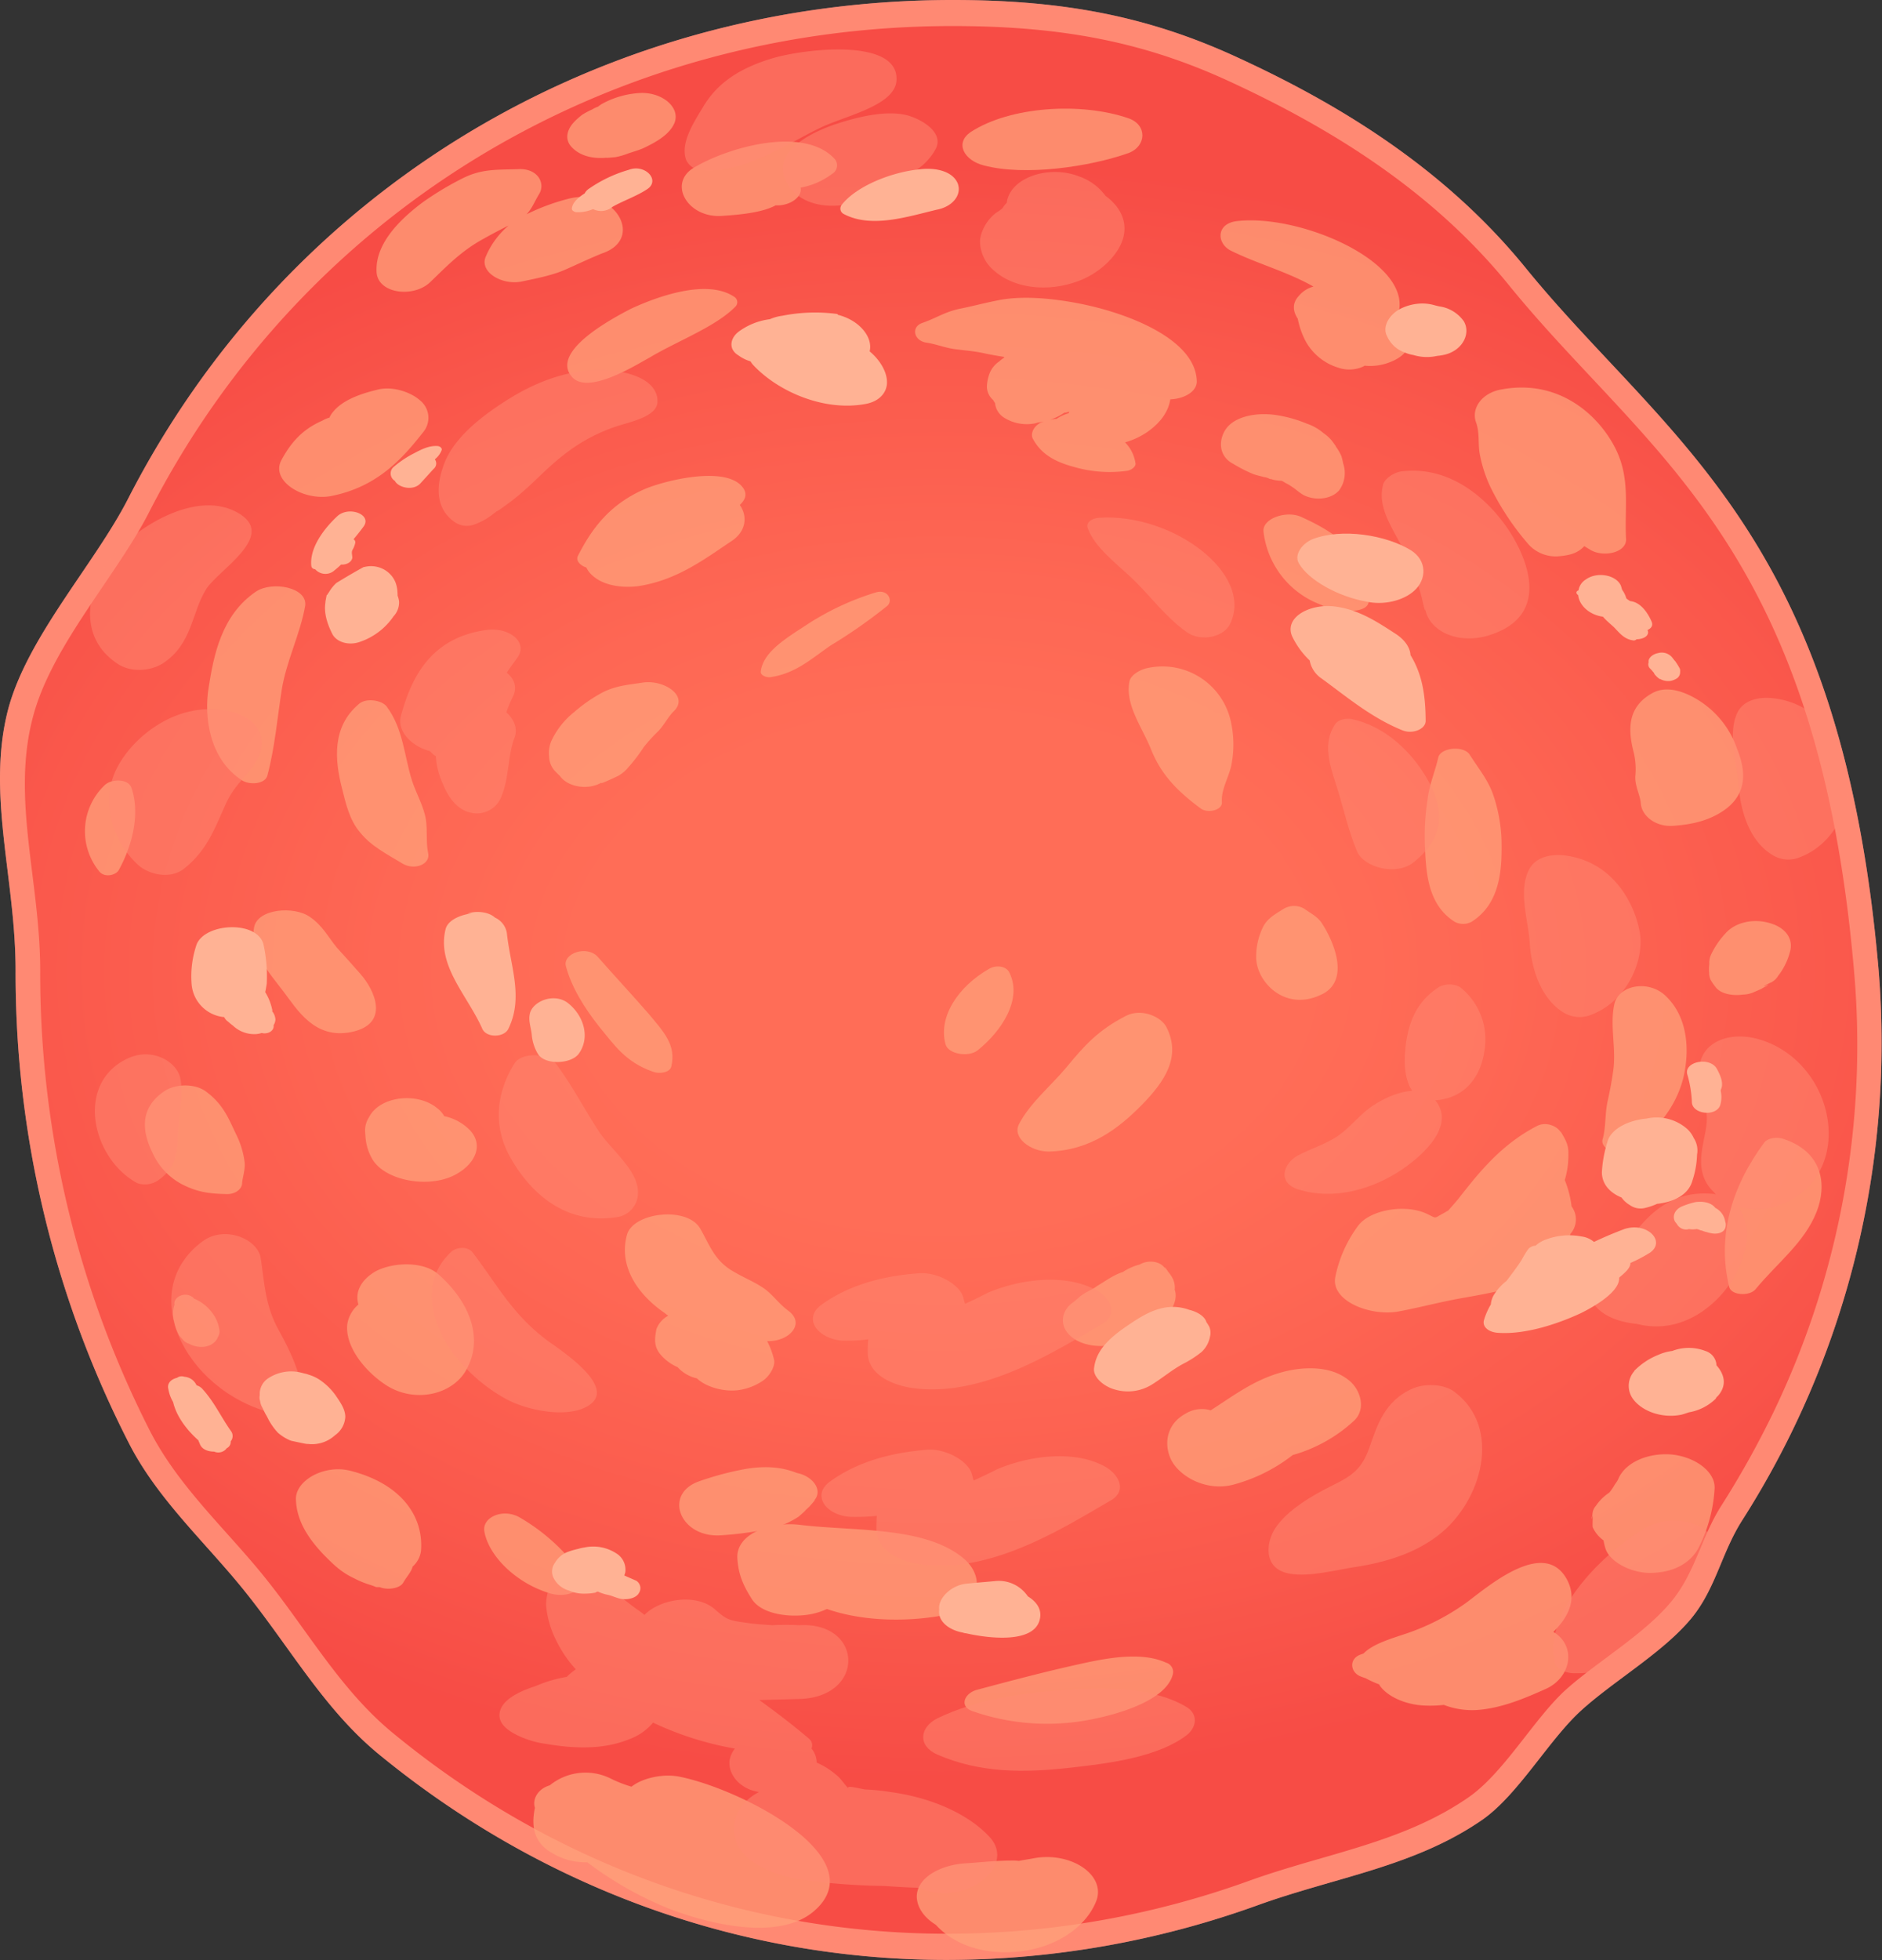 <svg xmlns="http://www.w3.org/2000/svg" xmlns:xlink="http://www.w3.org/1999/xlink" viewBox="0 0 479.26 499"><rect x="0" y="0" width="479.26" height="499" fill="#333333" stroke="none"/><defs><style>.cls-1{isolation:isolate;}.cls-2{fill:#ff95a4;}.cls-3{fill:url(#Áåçûìÿííûé_ãðàäèåíò_622);}.cls-4{opacity:0.74;}.cls-5{fill:#ffc3b3;}.cls-6,.cls-8{opacity:0.5;}.cls-7{fill:#ffe7e7;}.cls-8{fill:#ff7e43;mix-blend-mode:screen;}</style><radialGradient id="Áåçûìÿííûé_ãðàäèåíò_622" cx="698.99" cy="775.86" r="294.79" gradientTransform="translate(0 -152.89) scale(1 0.7)" gradientUnits="userSpaceOnUse"><stop offset="0.32" stop-color="#ff5c6c"/><stop offset="0.49" stop-color="#fc5066"/><stop offset="0.8" stop-color="#f43255"/><stop offset="1" stop-color="#ee1a49"/></radialGradient></defs><title>sausage-3</title><g class="cls-1"><g id="Layer_1" data-name="Layer 1"><path class="cls-2" d="M937.77,390A225.9,225.9,0,0,1,903,530.11c-5.3,8.34-6.7,17.4-13,25-7.17,8.62-19.44,15.66-27.84,23.24S846,600,836.7,606.41c-17.23,11.84-37,14.45-56.86,21.58a234,234,0,0,1-79.27,14c-54.47,0-104.63-19.49-144.65-52.3-13.57-11.13-22.14-26.27-33.2-40.28-10-12.79-23-24.19-30.53-39A262.4,262.4,0,0,1,463.34,390c0-23.23-7.44-44.81-1.95-66.21,4.83-18.54,22.14-37.25,30.62-53.86C532.21,191.46,611.86,143,702,143c28.19,0,50,4.17,72.86,14.79C802.28,170.41,828,186.85,847.71,211,883.52,255.07,928.19,278.38,937.77,390Z" transform="translate(-459.37 -143)"/><path class="cls-3" d="M931.5,390.11A215.32,215.32,0,0,1,911,502.52a235,235,0,0,1-13.4,24c-5.09,8.09-6.53,16.88-12.66,24.27-7,8.44-19,15.32-27.06,22.62-8.09,7.49-15.67,21.15-24.76,27.33-16.75,11.48-36.11,14.1-55.38,21a226.19,226.19,0,0,1-77.14,13.58c-53.08,0-101.93-18.89-140.82-50.81-13.31-10.79-21.58-25.59-32.37-39.16-9.87-12.45-22.36-23.49-29.8-37.94a256.58,256.58,0,0,1-28-117.28c0-22.72-7.36-43.68-1.88-64.48,4.7-18.18,21.54-36.28,29.72-52.47,39.19-76.39,116.81-123.55,204.47-123.55,27.45,0,48.64,3.91,70.91,14.27,26.71,12.35,51.9,28.36,70.92,51.86C878.69,258.72,922.1,281.34,931.5,390.11Z" transform="translate(-459.37 -143)"/><g class="cls-4"><path class="cls-5" d="M524.56,293.61c-8.84,6-10.79,16.36-12.06,24.45-1.22,7.48.18,18.19,8.44,23.58,2,1.31,6,1,6.53-1.22,1.87-7,2.52-14.53,3.61-21.58,1.13-7.39,4.74-14.35,6-21.58C537.78,292.57,528.77,290.83,524.56,293.61Z" transform="translate(-459.37 -143)"/><path class="cls-5" d="M551.09,390.89c-2-2.26-4-4.53-6-6.7-2.13-2.61-3.61-5.57-6.79-7.74-4.09-2.87-13.31-2.09-14.22,2.61-1.13,6,3.52,11.22,7.52,16.44,3.44,4.52,7.83,12.1,17.14,10.27C558.83,403.76,554.83,395.07,551.09,390.89Z" transform="translate(-459.37 -143)"/><path class="cls-5" d="M568.4,360.18c-.56-2.61-.17-5.66-.56-8.45-.53-3.39-2.4-6.52-3.53-9.92-2-6.26-2.22-13.22-6.43-18.88-1.22-1.73-5.48-2.35-7.23-.6-6.82,5.83-6,14.26-4.21,21.31.95,3.74,1.87,8.09,4.65,11.32,2.79,3.47,6.79,5.48,10.79,7.91C565,364.7,569.06,363,568.4,360.18Z" transform="translate(-459.37 -143)"/><path class="cls-5" d="M859.58,450.14a26.64,26.64,0,0,0-1.73-6.7,22,22,0,0,0,.91-6.78,6.93,6.93,0,0,0-.66-3.23c-.16-.42-1.87-3.47-1.22-2-.74-1.66-3.77-3-6.13-1.75-8.91,4.62-14.53,11.5-20,18.54-.83,1-1.74,2-2.61,3a9.39,9.39,0,0,0-.92.53c-3,1.56-1.69,1.56-4.74.17-5.48-2.44-14.35-.87-17.31,3.22a32.73,32.73,0,0,0-5.79,13.13c-1,6,9,9.93,16.15,8.62,5.08-.95,10-2.26,15.13-3.22,5.57-1,11.84-2,17-4,7-2.7,10.4-7.39,11.62-12.53A5.55,5.55,0,0,0,859.58,450.14Z" transform="translate(-459.37 -143)"/><path class="cls-5" d="M841.75,357.22a40.32,40.32,0,0,0-2-11.49c-1.3-4-3.74-6.87-6.13-10.62-1.53-2.34-7.44-1.82-8,.79-.79,3.48-2.27,6.88-2.7,10.53a61.29,61.29,0,0,0-.7,11.74c.3,6.35.47,15,7.57,19.5a4.57,4.57,0,0,0,4.35,0C841.66,372.88,841.84,363.83,841.75,357.22Z" transform="translate(-459.37 -143)"/><path class="cls-5" d="M648.8,267.51c-3.69-6.09-19.14-2.44-24.84-.17-9.31,3.91-13.88,10.26-17.4,17.14-.66,1.21.56,2.52,2.13,3a5.7,5.7,0,0,0,.74,1.21c2.61,3.14,7.49,4.09,12.23,3.57,9.87-1.39,17.09-6.88,24.1-11.57,3.53-2.35,4.09-6.18,2-9.13C649.11,270.29,649.63,269,648.8,267.51Z" transform="translate(-459.37 -143)"/><path class="cls-5" d="M660.08,476.68c-2.14-1.57-3.62-3.65-5.57-5.22-2.36-1.83-5.4-3-8-4.53-5.31-2.86-6.45-7.13-8.92-11.3-3.49-5.57-16.88-3.92-18.53,1.65-2.13,7.48,2,14.79,9.56,20a9.18,9.18,0,0,0,.92.69,6.46,6.46,0,0,0-3,3.4c-.48,2.52-.74,4.52,1.22,6.7a11.88,11.88,0,0,0,4.17,3,9.34,9.34,0,0,0,4.92,2.86c2.44,2.36,7.66,3.75,11.67,2.79a14.32,14.32,0,0,0,4.82-2c1.7-1,3.44-3.57,3.18-5.39a19.57,19.57,0,0,0-1.79-4.88C660.46,484.6,664.55,479.9,660.08,476.68Z" transform="translate(-459.37 -143)"/><path class="cls-5" d="M756.48,404.64c-1.31-2.79-6.4-5.05-10.4-3-7.27,3.74-10.7,7.74-15.18,13.14-4,4.79-9.22,9-12,14.35-1.87,3.4,2.79,7.05,7.53,7.05,10.7-.26,18-6.09,23.66-11.83C756.13,418.21,760.13,412,756.48,404.64Z" transform="translate(-459.37 -143)"/><path class="cls-5" d="M772.79,326.59A17.82,17.82,0,0,0,752,313c-2.17.34-4.69,1.82-5,3.47-1.21,5.92,3.27,11.75,5.49,17.32,2.52,6.27,6.43,10.45,12.66,15.05,1.78,1.31,5.48.44,5.39-1.57-.26-3.12,1.61-6.08,2.35-9.22A26.94,26.94,0,0,0,772.79,326.59Z" transform="translate(-459.37 -143)"/><path class="cls-5" d="M623.22,316.76c-4,.61-6.79.78-10.22,2.43a38.47,38.47,0,0,0-7.35,5.05,20.38,20.38,0,0,0-5.79,7.22,7.69,7.69,0,0,0-.66,4.09,5.68,5.68,0,0,0,1.4,3.65c.74.79,1.21,1.22,1.39,1.39,2,2.88,7.53,3.75,10.93,1.4-2.27,1.48,3.77-1.4,3.77-1.4a8.9,8.9,0,0,0,2.7-2.25,39.91,39.91,0,0,0,3.92-5.14,41.68,41.68,0,0,1,3.74-4.09c1.56-1.65,2.39-3.57,4-5.13C634.75,320.23,628.61,316.06,623.22,316.76Z" transform="translate(-459.37 -143)"/><path class="cls-5" d="M854.93,558.47c4-3.92,6.09-8.44,3.48-13.32-5.87-10.87-20.57,2.19-25.8,6a57.74,57.74,0,0,1-14.88,7.66c-3.52,1.21-8.66,2.61-11.09,5.13-.18.09-.43.17-.66.26-3.17,1-2.87,4.62,0,5.66,1.62.61,1.31.44.88.17v.09a27.29,27.29,0,0,0,3.78,1.74V572c2,3,6.79,5.06,11.62,5.23a30.78,30.78,0,0,0,4.79-.17,20.11,20.11,0,0,0,8.43,1.3c6.27-.44,12.23-3,17.4-5.31C859.58,570.13,860.89,562,854.93,558.47Z" transform="translate(-459.37 -143)"/><path class="cls-5" d="M913.66,433c-1.65-.62-4-.36-5,.86-8.43,11.4-12.09,24-8.91,36.9.65,2.08,5.17,2.26,6.65.51,5.57-6.78,12.45-11.83,15.58-19.74C924.63,444.75,923.66,436.39,913.66,433Z" transform="translate(-459.37 -143)"/><path class="cls-5" d="M871,257.68c-4.13-8.62-14.27-18.19-29-15.58-5.21.79-8,4.79-6.78,8.35,1,2.61.48,5.57,1,8.27a35,35,0,0,0,2.56,8,67.41,67.41,0,0,0,10,15.06,9.39,9.39,0,0,0,7.19,2.87c3.26-.26,5.13-.79,6.86-2.61.49.35,1,.61,1.4.87,3.26,2.09,9.31.87,9.23-2.61C873,272.47,874.6,265.33,871,257.68Z" transform="translate(-459.37 -143)"/><path class="cls-5" d="M672,183.55c-7.83-8.71-27.53-3-36.11,2.25-6.35,4-1.47,12.54,7,12.19,4-.27,10.27-.7,14-2.7h.49c3.26,0,6.35-2.17,5.87-4.52a18.9,18.9,0,0,0,8-3.49A2.51,2.51,0,0,0,672,183.55Z" transform="translate(-459.37 -143)"/><path class="cls-5" d="M566.27,244.88c-2.34-2.08-7.17-3.74-11-2.61-4.18,1-8.62,2.61-11,5.49a5.86,5.86,0,0,0-1,1.56,7.42,7.42,0,0,0-1.83.78c-5.43,2.36-8.22,6-10.44,10.1-2.78,5.31,5.79,10.53,12.92,9.05,11.48-2.35,17.79-9.31,23.19-16.19A5.7,5.7,0,0,0,566.27,244.88Z" transform="translate(-459.37 -143)"/><path class="cls-5" d="M570.93,467.37c-3.74-3.3-11.53-3.05-15.92-.69-3.74,2.17-5.31,5.31-4.36,8.43a8.34,8.34,0,0,0-2.82,4.88c-.74,5.57,4.3,12.09,10,15.75,7.35,4.61,16.75,2.25,20.19-3.83C582.81,483.64,578.72,474.16,570.93,467.37Z" transform="translate(-459.37 -143)"/><path class="cls-5" d="M632.53,595.36c-4-.86-9.39.18-12.35,2.52a32.74,32.74,0,0,1-5.31-2.08,14.39,14.39,0,0,0-15.49,1.73c-3,.88-4.52,3.49-3.79,5.75,0,.09-.08.17-.08.35-.78,4.18-.4,8.53,4.74,11.31a16.27,16.27,0,0,0,8.66,2.18,90.77,90.77,0,0,0,20.62,11.74c10.27,4,28.33,8.44,37.24.61C682.22,615.9,648.06,598.5,632.53,595.36Z" transform="translate(-459.37 -143)"/><path class="cls-5" d="M722.81,616.07c-1.31.26-2.61.43-4,.7a10.64,10.64,0,0,0-1.69-.09c-4.09,0-8.75.52-11.71.7-6.52.34-12.83,3.74-12.57,8.78.18,2.7,2,5.13,4.83,6.88,4.75,5.22,12.66,7.91,22.06,6.7,9.22-1.22,16.31-6.44,18.79-12.7C741.12,620.42,732.2,614.42,722.81,616.07Z" transform="translate(-459.37 -143)"/><path class="cls-5" d="M885.12,513.31c-6.18-.52-12,2.09-13.7,6.35a.28.28,0,0,0-.09.18c-.35.61-.65.95-.91,1.39l-.09.17A18.6,18.6,0,0,1,869.2,523a12.22,12.22,0,0,0-3.44,3.39,3.42,3.42,0,0,0-.87,2.18c-.25,1.31-.25,1.48,0,.61.22-1.48-.08,2.18.09,2.69a8.48,8.48,0,0,0,2.74,3.31,14.25,14.25,0,0,0,.44,1.91c1,3.58,6.78,6.53,11.83,6.36,5.87-.17,9.88-2.61,11.92-6.36A38.11,38.11,0,0,0,896,522C896.26,517.67,891,513.92,885.12,513.31Z" transform="translate(-459.37 -143)"/><path class="cls-5" d="M548.39,517.4c-6.61-1.57-13.87,2.61-13.66,7.39.18,5.32,3,9.75,7.14,14.1,2.35,2.35,4.3,4.36,7.65,5.92a24.42,24.42,0,0,0,3.44,1.48,21.75,21.75,0,0,1,2.22.78h.87c1.83.78,5.09.44,6-1.13s2-2.61,2.4-4.09a6.51,6.51,0,0,0,2.13-4C567.31,528.63,561.05,520.54,548.39,517.4Z" transform="translate(-459.37 -143)"/><path class="cls-5" d="M803.2,494.69c-3.44-3-8.18-3.74-13.4-3.13-9.22,1.22-15.62,6.35-22.14,10.52a.33.33,0,0,1-.18-.08,8,8,0,0,0-6.35,1c-4.83,2.7-5.39,7.83-3.52,11.66,2.13,4.26,8.92,8.09,15.74,6.35a42.53,42.53,0,0,0,15.23-7.57,38.24,38.24,0,0,0,15.58-8.71C807.2,501.91,806,497.22,803.2,494.69Z" transform="translate(-459.37 -143)"/><path class="cls-5" d="M704.75,539.76c-9.87-8.26-28-6.88-41.5-8.52-7.66-1-16.58,2.26-16.1,8.61.26,3.91,1.4,6.7,3.69,10.27,2.36,3.74,9.06,4.69,14.06,4a17.34,17.34,0,0,0,5.05-1.48c8.74,3.05,19.71,3.39,29.41,1.66S710.5,544.64,704.75,539.76Z" transform="translate(-459.37 -143)"/><path class="cls-5" d="M746.73,173.11c-12.13-4.18-30.15-3-40.11,3.47-4.3,2.88-1.61,7.32,3.26,8.53,10.49,2.79,27,.35,36.85-3.13C751.39,180.23,751.56,174.75,746.73,173.11Z" transform="translate(-459.37 -143)"/><path class="cls-5" d="M579.11,430.82a12.74,12.74,0,0,0-6.62-3.65,6.19,6.19,0,0,0-1.65-1.92c-5.05-4.34-14.79-3.21-17.49,2.19a6.07,6.07,0,0,0-1,3,12.53,12.53,0,0,0,.08,1.73,13,13,0,0,0,1.79,6c3.17,5.3,13.78,7.39,20.57,4.17C580.06,439.79,582.76,434.83,579.11,430.82Z" transform="translate(-459.37 -143)"/><path class="cls-5" d="M901.75,333.72a23.6,23.6,0,0,0-7.79-11c-3-2.35-9.05-5.83-13.71-3.31-6.78,3.66-6.22,9.84-4.83,15.23a18.44,18.44,0,0,1,.39,6c-.13,2.44,1.22,4.79,1.4,6.88.17,3,3.52,6,8.09,5.74,5.48-.35,10.05-1.57,13.87-4.53C904.44,344.51,903.83,338.86,901.75,333.72Z" transform="translate(-459.37 -143)"/><path class="cls-5" d="M521.68,439a22.17,22.17,0,0,0-2.22-7.3c-2-4.18-3.26-7.58-7.74-10.88-2.78-2-7.7-1.91-10.49,0-6.35,4.27-5.69,10.18-3.08,15.57a16.92,16.92,0,0,0,7.52,8.1c3.92,2,6.83,2.43,11.57,2.52,2.14,0,3.7-1.31,3.79-2.7C521,443.36,521.86,440.75,521.68,439Z" transform="translate(-459.37 -143)"/><path class="cls-5" d="M666.51,525.23c2.7-2.7-.13-6.44-4.22-7.22h0c-3.69-1.47-7.87-1.91-13.18-1a76.66,76.66,0,0,0-11.75,3.14c-9.09,3.22-4.91,14.18,5.23,13.75a85.76,85.76,0,0,0,12.57-1.66,21,21,0,0,0,7.61-3.13c1.7-1.48,2.13-1.91,1.39-1.31s-.26.27,1.22-1.13C665.86,526.19,667.73,524,666.51,525.23Z" transform="translate(-459.37 -143)"/><path class="cls-5" d="M758.52,471.37a5.36,5.36,0,0,0-.43-2.7,8.36,8.36,0,0,0-1.13-1.74c-.39-.51-1.4-2.17-.74-.69-1.05-2.17-4.4-2.61-6.62-1.3a14.27,14.27,0,0,0-4.3,1.91c-2.48.78-4.62,2.44-6.57,3.57,0,0-.57.43-.87.6s-1.92,1-2.22,1.22a10,10,0,0,0-1.87,1.39,6.54,6.54,0,0,1-.74.61l-.18.18c-3.17,2.08-3.61,5.57-1.56,8,2.13,2.61,6.39,3.66,10.48,3.14a28.59,28.59,0,0,1,3-.35,15.94,15.94,0,0,0,3.44-1.13,19,19,0,0,0,5.4-3.14C756.57,478.6,759.65,474.68,758.52,471.37Z" transform="translate(-459.37 -143)"/><path class="cls-5" d="M798.72,383.4a28.25,28.25,0,0,0-2.87-5.56c-1.13-1.57-2.79-2.36-4.48-3.57a5.2,5.2,0,0,0-4.92,0c-2.52,1.57-4.48,2.61-5.57,5a17.12,17.12,0,0,0-1.61,7.92c.39,6.26,7.83,13.74,17.23,8.7C801.42,393.06,800.16,387.06,798.72,383.4Z" transform="translate(-459.37 -143)"/><path class="cls-5" d="M808.68,291.26c-.65-2.69-2-4.61-4.09-7-3.61-4.26-8-7-13.87-9.66-3.79-1.73-10.05.44-9.58,3.83A22.59,22.59,0,0,0,795.85,297a14,14,0,0,0,3.44,1.48c.56.08,5.21.16,3.65,0,2,.16,4.57-.44,4.91-2C808.25,294.65,809.16,293.35,808.68,291.26Z" transform="translate(-459.37 -143)"/><path class="cls-5" d="M682.52,293.79a68.81,68.81,0,0,0-17.7,8.26c-5,3.3-11.05,6.79-11.71,11.83-.22,1.05,1.48,1.75,2.7,1.48,6.31-.95,10.57-4.95,15.05-8a132.17,132.17,0,0,0,14.45-10.1C686.87,295.87,685.48,293,682.52,293.79Z" transform="translate(-459.37 -143)"/><path class="cls-5" d="M624.52,401.07c-4.16-4.79-8.65-9.58-12.83-14.36-2.78-3.22-9.05-1-8.22,2.26,1.44,5.4,4.7,10.62,8.48,15.41,3.83,4.6,6.61,9,13.71,11.48,1.56.61,4.26.26,4.66-1.31C631.62,409.07,628.45,405.77,624.52,401.07Z" transform="translate(-459.37 -143)"/><path class="cls-5" d="M716.46,390.71c-.74-1.74-3.35-2.17-5.31-1-7.7,4.44-12.92,12.1-11,19.15.65,2.52,5.87,3.39,8.18,1.55C714.54,405.42,719.72,397.41,716.46,390.71Z" transform="translate(-459.37 -143)"/><path class="cls-5" d="M764.13,239.93c-.39-10.44-17-17.05-29.53-19.58-6.58-1.3-14.88-2.27-21.58-.79-3.14.62-6.31,1.48-9.49,2.1-3.82.87-5.78,2.35-9.3,3.56-2.88,1-2.22,4.44.95,5,2.48.35,4.74,1.3,7.23,1.65s5.3.53,7.82,1.13c1.7.35,3.27.62,4.92.88a1,1,0,0,0-.17.25,7.3,7.3,0,0,0-1.13.88,6.57,6.57,0,0,0-2.57,3.3,11,11,0,0,0-.57,2.7,4.51,4.51,0,0,0,1.57,3.83l.09.17c.12.26.3.44.39.61a4.93,4.93,0,0,0,2.22,3.66,10.86,10.86,0,0,0,8.09,1.48c.21-.09.39-.09.56-.18a15.08,15.08,0,0,0,6.79-2.52h.3l.92-.26a.63.63,0,0,1-.18.43,10.36,10.36,0,0,0-3,1.4,13.06,13.06,0,0,0-3.52.78c-2.05.61-3.35,2.87-2.52,4.35,2,3.65,5.22,5.74,10.52,7.14a32.57,32.57,0,0,0,13.58.95c1.13-.26,2.17-1.13,2-1.92a9.43,9.43,0,0,0-2.66-5.31,18.94,18.94,0,0,0,5.75-2.69c3.44-2.44,5.31-5.22,5.78-8.26C761,244.54,764.31,242.62,764.13,239.93Z" transform="translate(-459.37 -143)"/><path class="cls-5" d="M646.41,218.61c-7-4.79-19.92,0-26.37,3-5.82,3-20.27,11-15.13,17.22,4,5,16.53-3,19.88-4.79,6.92-4.17,17.06-7.91,22-13.13A1.6,1.6,0,0,0,646.41,218.61Z" transform="translate(-459.37 -143)"/><path class="cls-5" d="M817.34,225a14.29,14.29,0,0,0-2-2.52,2.94,2.94,0,0,0,.39-1c1.48-12.53-25.79-24-41.33-22.19-5.48.61-5.21,5.83-1.48,7.58,6.7,3.3,14.23,5.3,20.76,9l.17.09a7.28,7.28,0,0,0-3.78,2.44c-1.7,1.83-1.44,3.91-.22,5.74a21.28,21.28,0,0,0,1.87,5.48,14.22,14.22,0,0,0,8.48,7,8.71,8.71,0,0,0,5.57,0,6,6,0,0,0,1.13-.52,13.6,13.6,0,0,0,6.57-.95C819,233,819.69,228.61,817.34,225Z" transform="translate(-459.37 -143)"/><path class="cls-5" d="M883.34,396.37c-4.4-4-12-2.52-12.92,2.52-1.13,5.57.65,11.4-.3,17.14-.35,2.44-.83,5-1.4,7.49-.65,3.13-.39,6.53-1.22,9.49-.73,2.25,3.35,4.43,5.88,2.43,3.52-2.79,7-4.35,9.57-7.74a27.72,27.72,0,0,0,5-9.92C889.65,411,889.48,402,883.34,396.37Z" transform="translate(-459.37 -143)"/><path class="cls-5" d="M756.3,566.3c-6.52-3-15.92-1-22.71.52-8.65,1.92-17.13,4.18-25.58,6.44-3,.87-4.48,4.17-1,5.39a57.67,57.67,0,0,0,29.41,2.27c8.09-1.48,20-5.13,21.62-11.66A2.46,2.46,0,0,0,756.3,566.3Z" transform="translate(-459.37 -143)"/><path class="cls-5" d="M607.12,543.25a49.92,49.92,0,0,0-15.27-13.84c-4.35-2.61-10-.09-9.09,3.74,1.26,6.27,8.27,13,16.62,15.49C604.51,550.21,609.65,547.07,607.12,543.25Z" transform="translate(-459.37 -143)"/><polygon class="cls-5" points="48.17 342.12 48.17 342.12 48.09 342.03 48.17 342.12"/><path class="cls-5" d="M507.46,485Z" transform="translate(-459.37 -143)"/><path class="cls-5" d="M515.29,482a10.76,10.76,0,0,0-.31-1.66,9.36,9.36,0,0,0-1.65-3.21,10.86,10.86,0,0,0-4.48-3.49c-.18-.08-.26-.34-.48-.43-2-1.48-4.92.09-4.57,1.91a7.31,7.31,0,0,0-.08,4.35A11.37,11.37,0,0,0,505,483a9.84,9.84,0,0,0,.78.87,3.16,3.16,0,0,0,1.66,1.21c2.69,1.48,6,1,7.26-1.3a.69.69,0,0,0,.09-.26A3,3,0,0,0,515.29,482Z" transform="translate(-459.37 -143)"/><path class="cls-5" d="M492.84,343.55c-.83-2.34-5.13-2.34-6.87-.6a16.19,16.19,0,0,0-1.31,21.92c1.31,1.66,4.27,1,5-.43C493.1,358.17,495.1,350.17,492.84,343.55Z" transform="translate(-459.37 -143)"/><path class="cls-5" d="M907.83,394.8a1.87,1.87,0,0,1-.44.27C908.27,394.63,908.18,394.63,907.83,394.8Z" transform="translate(-459.37 -143)"/><path class="cls-5" d="M910,378c-4.17-1.22-8.69-.17-11.13,2.53a21,21,0,0,0-3.91,5.82c-.44,1.05-.35,3.05-.18,1.31a10.64,10.64,0,0,0-.08,3.74c-.27-1.65-.09.26.26,1a12.56,12.56,0,0,0,1.22,1.82c1.3,1.83,4.34,2.36,7,2a7.41,7.41,0,0,0,3-.7c.17-.08,1.22-.51,1.74-.78s.87-.52,1.31-.69c.52-.44.52-.52,0-.17-1.22.43-.78.17,1.39-.88a4.37,4.37,0,0,0,1.57-1.57,16.56,16.56,0,0,0,3-6.08C916.1,382.27,914.36,379.23,910,378Z" transform="translate(-459.37 -143)"/><path class="cls-5" d="M604.34,193.55a54,54,0,0,0-10.87,4c1.39-1.47,1.91-3,3.13-5.05,1.78-2.69-.18-6.78-5.4-6.43-5.48.17-9.22-.09-14.05,2.34a78.07,78.07,0,0,0-10.14,6.1c-6.52,4.87-12.18,11-11.74,17.84.39,5.39,9.22,6.52,13.52,2.61,4.27-4.09,8-8.09,13.84-11.23,2-1.13,4.14-2.26,6.26-3.31a20.9,20.9,0,0,0-5.78,7.84c-1.78,3.83,3.83,7.39,9,6.44,3.73-.79,7.82-1.57,11.09-3s6.22-2.87,9.48-4.18C623.7,203.82,615.87,190.68,604.34,193.55Z" transform="translate(-459.37 -143)"/><path class="cls-5" d="M622.83,166.66a22.61,22.61,0,0,0-10.31,2.87c-1,.7-1.31.79-.74.53.35-.18.35-.18-.09.09a6.25,6.25,0,0,0-1.47.69,20.67,20.67,0,0,0-2.61,1.39c-.18.09-2.45,2.09-1.31,1.13-2.35,2-3.48,4.88-1.31,7.14s5.48,3.05,9.32,2.61c-1.88.26,1.56-.09,1.73-.09a18.31,18.31,0,0,0,3.44-1c1.3-.43,2.52-.77,3.74-1.3,3.52-1.66,6.7-3.56,7.92-6.44C632.62,170.5,628.36,166.66,622.83,166.66Z" transform="translate(-459.37 -143)"/><path class="cls-5" d="M801.55,261.42c-.13-.35-.22-.78-.31-1.13.39,1.48-.17-.87-.26-1.13a13.57,13.57,0,0,0-1.87-3.05c1.22,1.57-.26-.53-.65-1a10.19,10.19,0,0,0-2.05-1.83,12.83,12.83,0,0,0-4.3-2.44,32.88,32.88,0,0,0-8.44-2.26c-4.57-.52-9.7.43-12,3.48-2,2.7-2.13,7,1.69,9a36.88,36.88,0,0,0,5.1,2.61c.91.35,1.87.52,2.78.79a3.8,3.8,0,0,1,1.39.43.94.94,0,0,0,.48.08,4.05,4.05,0,0,0,.92.26h0a10.83,10.83,0,0,0,1.78.18c0,.09.17.09.3.17a14.13,14.13,0,0,0,1.39.78c.44.27,1.18.79,1.09.71.66.43,1.7,1.39,2.79,2,3,1.48,7,1.05,9-1.22A7.49,7.49,0,0,0,801.55,261.42Z" transform="translate(-459.37 -143)"/></g><g class="cls-6"><path class="cls-2" d="M583.5,303.36c-14.92,1.91-19.57,12.87-22.06,22-1,3.74,2.7,7.66,7.44,8.88a6.29,6.29,0,0,0,1.48,1.3,18.92,18.92,0,0,0,1.39,6.09c1.13,2.87,3.35,8,8.57,8.44a6.67,6.67,0,0,0,6.79-4.43c2-4.88,1.48-10.19,3.35-15,.74-2.18-.18-4.53-2.13-6.27a28.62,28.62,0,0,1,1.57-3.83c1.3-2.52.47-4.69-1.48-6.26.82-1.3,1.78-2.52,2.69-3.82C593.9,306.58,589.24,302.74,583.5,303.36Z" transform="translate(-459.37 -143)"/><path class="cls-2" d="M824.69,422.91c-4.09-4.78-12.66-.69-16.57,2.18-3,2.26-5,5-8.18,7.21-3,2-6.79,3.14-10.05,4.88-3.7,2-5.31,6.87,0,8.61,9.4,3,19.44-.26,26.45-5C822.56,436.57,830.09,429.09,824.69,422.91Z" transform="translate(-459.37 -143)"/><path class="cls-2" d="M831.13,394.28a5.73,5.73,0,0,0-5.31,0c-6.61,4.26-8.17,10.62-8.66,16.8-.25,3-.25,12.35,7,12.09,8.83-.26,12.31-6.87,13.13-12.09A17,17,0,0,0,831.13,394.28Z" transform="translate(-459.37 -143)"/><path class="cls-2" d="M822.39,340.59c-3.43-5.73-9.88-12.61-18.8-14.52-1.52-.27-3.35.17-4.09,1.13-3.43,4.79-1.52,10.52.09,15.49,1.83,5.65,3,11.48,5.39,17.14,1.79,4.09,10.14,6.26,14.49,2.61C827.7,355.82,827.13,348.42,822.39,340.59Z" transform="translate(-459.37 -143)"/><path class="cls-2" d="M739.38,274.82c-2,.08-3.56,1.21-3,2.69,1.78,4.88,7.35,9,11.44,12.89,4.57,4.43,8.31,9.65,13.79,13.56,3.61,2.53,9.4,1.23,11-2.08C778.84,289,757.78,273.6,739.38,274.82Z" transform="translate(-459.37 -143)"/><path class="cls-2" d="M608.26,237.4c-8.32,1-15.28,4.44-21.32,8.45-6.44,4.25-12.49,9.48-14.62,15.66-1.7,4.7-2.44,10.87,3,14.52a5.46,5.46,0,0,0,5,.44c2.79-1,4.39-2.43,6.4-4-3,2.43,3-1.92,4-2.79,4.26-3.39,7.7-7.4,12.1-10.78a43.62,43.62,0,0,1,12.53-7c3.91-1.48,11.83-2.61,11.44-7.05C626.49,238.45,615.78,236.45,608.26,237.4Z" transform="translate(-459.37 -143)"/><path class="cls-2" d="M599.29,484.68c-9.39-6.78-13.4-14.79-19.62-22.88-1.3-1.57-4.18-1.31-5.48,0-7.92,7.4-5,18.28.74,25.93a42.64,42.64,0,0,0,13.23,11.4c4.52,2.53,13.48,4.7,19.27,2.61C618.17,497.65,604,488,599.29,484.68Z" transform="translate(-459.37 -143)"/><path class="cls-2" d="M611.78,430.91c-3.74-5.74-6.7-11.57-10.87-17.14-2-2.61-8.67-3-10.54,0-4.65,7.48-5.48,15.92-1.13,23.75s13,17.4,26.8,15.41a6.24,6.24,0,0,0,5.71-5.22C622.74,441.53,615.3,436.22,611.78,430.91Z" transform="translate(-459.37 -143)"/><path class="cls-2" d="M738.34,471.37c-8-4.26-19.45-2.61-27.28.7-2,1-4,2-5.92,2.87-.21-.52-.3-1.05-.48-1.65-.86-3.22-6.61-6.61-11.57-6.1-9.39.71-17.83,3.14-24.53,8-4.83,3.49-1,8.62,5.3,9.14a42.23,42.23,0,0,0,6.62-.35,29.56,29.56,0,0,0-.13,3.39c0,5.4,6,8.62,13.14,9.22,17.13,1.48,34.32-9.39,46.54-16.52C744.3,477.64,742.08,473.2,738.34,471.37Z" transform="translate(-459.37 -143)"/><path class="cls-2" d="M740.56,516.27c-8-4.26-19.45-2.52-27.24.78-2,1-4,2-6,2.87-.21-.52-.3-1.13-.48-1.65-.82-3.21-6.61-6.61-11.53-6.17-9.39.77-17.87,3.21-24.57,8.09-4.83,3.47-1,8.69,5.3,9a54.28,54.28,0,0,0,6.62-.26c-.09,1.14-.09,2.27-.09,3.31,0,5.57,6,8.7,13.1,9.22,17.22,1.48,34.36-9.39,46.54-16.44C746.52,522.53,744.3,518.27,740.56,516.27Z" transform="translate(-459.37 -143)"/><path class="cls-2" d="M829.91,497.48c-2.52-2.09-7.35-2.35-10.61-1.05-7.44,3.13-9.31,9.74-11.27,15.31-1.82,5-4.09,6.88-9.1,9.31-5.69,2.79-11.83,6.53-14.79,11-2.34,3.48-3.26,10.35,3.53,11.57,5.13,1,12.36-1.05,17.31-1.74,8.09-1.3,15.19-3.74,20.76-8.09C836.79,525.23,841.92,506.61,829.91,497.48Z" transform="translate(-459.37 -143)"/><path class="cls-2" d="M761.7,577.7c-8.48-5.13-20-5.13-30.71-4.44-12.1.87-22.71,2.35-32.94,7.22-4.56,2.35-5,7,0,9.22,10.88,4.71,21.88,4.71,34.15,3.32,10.23-1.13,22.32-2.79,29.5-8.36C764,582.74,764.57,579.62,761.7,577.7Z" transform="translate(-459.37 -143)"/><path class="cls-2" d="M526,331.46c-.39-3.48-3.09-6.17-8-7.31-14.05-3.3-26.36,7.66-29.62,16.1-2.87,7.31-.53,16.7,6,22.8,2.7,2.61,8.31,3.91,11.83,1.13,5.87-4.62,7.83-10.27,10.4-15.92a23,23,0,0,1,3.83-6.1C523.2,338.86,526.46,335.55,526,331.46Z" transform="translate(-459.37 -143)"/><path class="cls-2" d="M505.32,417.69c-.74-4.27-7-8.09-13.22-5.31-13.71,6.17-9.48,25.49,2.22,31.84a6,6,0,0,0,5-.51c5.31-3.4,5.22-8.09,5.4-12.8C505,426.65,506.06,422,505.32,417.69Z" transform="translate(-459.37 -143)"/><path class="cls-2" d="M877,380.71c-1.22-7.57-6.83-18.45-19.27-19.93-4.14-.43-7.58.79-9,3.66-2.78,5.4-.17,13,.18,18.53s2.27,14,8.79,17.92a7.9,7.9,0,0,0,6.48.61C873.77,398.11,878,387.58,877,380.71Z" transform="translate(-459.37 -143)"/><path class="cls-2" d="M930,340.68c-1.22-7.65-6.78-18.53-19.14-19.92-4.18-.44-7.58.78-9,3.56-2.66,5.4-.17,13,.26,18.63s2.27,14,8.79,17.83a7.57,7.57,0,0,0,6.44.61C926.8,358,931.07,347.56,930,340.68Z" transform="translate(-459.37 -143)"/><path class="cls-2" d="M907.57,407.68c-7.48-2.26-14.27.44-15.31,6.18-.83,5.13,2.26,10.18,1.7,15.23-.48,5.22-3.83,12.1,2,17.57a2.11,2.11,0,0,0,.35.44A.51.51,0,0,1,896,447c-10.22-1.13-16.1,4.44-20.49,10-1.48,1.82-2.78,3.65-4.26,5.39-.66.78-1.31,1.48-2,2.26a3.64,3.64,0,0,1-.31.53c-3.87,1.73-5.74,4.87-4.61,8,1.48,4.18,6.4,6.35,11.88,6.88,12.66,3.21,22.36-6.53,25.66-13.66a23.24,23.24,0,0,0,2.45-9.05,11.83,11.83,0,0,0-2.45-7.23,16.17,16.17,0,0,0,10.71-.35C932.37,442.4,927.06,413.6,907.57,407.68Z" transform="translate(-459.37 -143)"/><path class="cls-2" d="M844,278.64c-4.75-7.48-14.45-17.13-27.46-15.65-2.21.17-4.74,2-5,3.56-1.45,6,2.69,11.14,5.39,16.8a59.58,59.58,0,0,1,3.69,8.87c.18.79.4,1.39.57,2,.48,1.91-.82-3,.26,1,.09.52,1.13,5,.79,2.43.82,6.18,8.83,9.75,17,6.87C853.36,299.71,849.1,286.74,844,278.64Z" transform="translate(-459.37 -143)"/><path class="cls-2" d="M741,192.94s-.18-.09-.18-.17a14,14,0,0,0-6.7-4.87c-7.74-3-17.4.34-18.35,6.52v.18a7.05,7.05,0,0,0-1.09,1.39,8.69,8.69,0,0,1-1,.78c-2.87,1.65-4.91,5.57-4.74,8.09a9.89,9.89,0,0,0,3.53,7c5.13,4.61,13.61,5.49,21,2.88,5.66-1.92,10.4-6.44,11.79-10.71S744.86,195.81,741,192.94Z" transform="translate(-459.37 -143)"/><path class="cls-2" d="M690.61,172.41c-5.78-1.57-13.7.61-18.88,2.34-6.44,2.27-13.53,6.27-13,11.76.57,4.78,5.31,8.87,12.48,8.87a21.24,21.24,0,0,0,7.53-1.31,19.88,19.88,0,0,0,3.09-1.74,8,8,0,0,1,1.3-.61c.61-.26,4.66-2.18,4.44-2.43a.09.09,0,0,0,.09-.09c.87-.35,1.7-.87,2.44-1.21a23.14,23.14,0,0,0,2.22-1.48,14.59,14.59,0,0,0,5.22-5.4C699.8,177.28,695.18,173.8,690.61,172.41Z" transform="translate(-459.37 -143)"/><path class="cls-2" d="M656.24,157.79c-8.52,2.52-14.23,6.35-17.83,12.44-2.36,3.92-6,9.4-4.23,13.67a4.46,4.46,0,0,0,3.26,2.34c10.62,1.48,23-7,31-10.79,6.31-3,18.88-5.57,19.23-12C688.27,152.66,664.64,155.35,656.24,157.79Z" transform="translate(-459.37 -143)"/><path class="cls-2" d="M520.68,274c-11.18-7.32-27.93,4.26-33.06,11-6,7.75-8.66,20,1.52,26.89,3.35,2.35,8.35,2.09,11.7,0,7.62-5,7.27-13,11.1-19C515.16,288,529.34,279.77,520.68,274Z" transform="translate(-459.37 -143)"/><path class="cls-2" d="M530.34,481.64c-3.44-6.18-3.61-11.84-4.57-18.27-.74-5-9.22-8.45-14.79-4.36-17.88,13.23-3.44,40,20.19,44.29,2.73.44,5.69-.95,5.61-2.95C536.39,493.74,533.78,487.82,530.34,481.64Z" transform="translate(-459.37 -143)"/><path class="cls-2" d="M878.21,532.11c-12.27,7.39-26,22.44-22.8,34.28.39,1.56,2.69,2.61,4.74,2.61,21,.43,35.94-19,35.85-31.76C896,530.54,884.91,528.1,878.21,532.11Z" transform="translate(-459.37 -143)"/><path class="cls-2" d="M711.45,610.77c-5.48-6-15-10.1-25.06-11.49a55.32,55.32,0,0,0-6.65-.69c-1.44-.18-5-1.22-4.31-.27-1.13-1.13-1.87-2.52-3.26-3.57a19.24,19.24,0,0,0-4.83-3,5.76,5.76,0,0,0-1.31-3.58,2.18,2.18,0,0,0-.65-2.52c-4-3.39-8.31-6.7-12.66-9.83,3.43-.08,6.78-.17,9.79-.26,17.4-.17,16.84-19.75.35-18.79a60.56,60.56,0,0,0-6.87,0c-2.14-.17-4.27-.26-6.45-.61-4.74-.61-5.17-.87-8.18-3.48-4.82-4.18-14.05-2.52-17.88,1.48a13.61,13.61,0,0,0-1.48-1.14c-2.38-1.64-4.57-3.56-6.87-5.22-2-1.48-5.4-3-7.09-4.52-2.61-2.61-8.27-1.83-8.52,1.57-.14,2.35-1.23,4.61-1.06,7.13a24.57,24.57,0,0,0,2.61,8.79A30.61,30.61,0,0,0,606,568a16.94,16.94,0,0,0-2.31,1.92,34.58,34.58,0,0,0-7.91,2.34c-4.57,1.48-9.31,3.83-9.22,7.58.08,2.17,2.13,3.74,4.39,4.87a21.94,21.94,0,0,0,2.69,1.13,22.88,22.88,0,0,0,4.66,1.13c7.14,1.21,14.49,1.56,21.19-1.13a14.34,14.34,0,0,0,6.18-4.27,81.71,81.71,0,0,0,20.84,6.61,7.12,7.12,0,0,0-1.3,2.7c-.66,3.49,2.29,7.58,7.44,8.36-6.45,3.31-8.18,10.27-4.36,15.14,3.22,4.09,9.66,6.35,16,7.3a170.19,170.19,0,0,0,20.24,1.48c2.7.18,5.39.35,8.09.44h.26a2.61,2.61,0,0,0,.83.09,1.46,1.46,0,0,0,.65.26h0a1,1,0,0,1,.39.18C705.49,627.91,718.15,618.25,711.45,610.77Z" transform="translate(-459.37 -143)"/></g><path class="cls-7" d="M818.56,309.79c-.09-1.74-1.22-3.73-3.74-5.39-4.44-2.87-9.4-6.26-15.62-7s-12.84,2.7-10.79,7.58a21,21,0,0,0,4.48,6.17,7.06,7.06,0,0,0,3.05,4.61c6.34,4.61,12.57,9.92,20.48,13.14,2.62,1.13,6-.26,6-2.35C822.39,320.67,821.74,314.93,818.56,309.79Z" transform="translate(-459.37 -143)"/><path class="cls-7" d="M588.5,381.05a5.23,5.23,0,0,0-3.08-4.43c-1.57-1.48-4.83-1.83-7-1,.74-.09,1.4-.09,2.14-.18-3.27.18-7.05,1.57-7.71,4.09-2.34,9.31,5.57,16.89,9.31,25.33,1,2.44,5.66,2.35,6.7,0C592.68,397,589.42,389.15,588.5,381.05Z" transform="translate(-459.37 -143)"/><path class="cls-7" d="M767.27,480.68c-.27-.43-.44-.78-.65-1-.44-1.57-2.31-2.7-4.45-3.22-6.61-2.35-11.91,1.48-16.39,4.52-4.27,3-7.27,6-7.79,10.27-.39,2.27,2.39,4.7,5.18,5.48a11.6,11.6,0,0,0,9.52-1.22c2.79-1.73,5.09-3.74,8-5.3a26.62,26.62,0,0,0,4.66-3,7,7,0,0,0,2.13-3.83A3.89,3.89,0,0,0,767.27,480.68Z" transform="translate(-459.37 -143)"/><path class="cls-7" d="M680.83,232.45c.9-3.66-2.7-8-8.18-9.32a.28.28,0,0,1,.08-.17,42.68,42.68,0,0,0-14.13.43,11.68,11.68,0,0,0-3.18.88,16.92,16.92,0,0,0-8,3.21c-2.13,1.66-2.61,4.44,0,6A9.82,9.82,0,0,0,650.5,235a4.89,4.89,0,0,0,.74,1c6.3,6.7,18,11.83,28.58,9.84,3.35-.62,5.18-2.7,5.4-5C685.48,237.93,683.52,234.71,680.83,232.45Z" transform="translate(-459.37 -143)"/><path class="cls-7" d="M818.64,283.08c-6.22-3.82-17.49-5.74-25.1-2.78-2.61,1.13-4.65,3.91-3.43,6.09,2.56,4.44,10.22,8.53,17.09,9.74,4.4,1.05,9.49-.17,12.27-2.7C822.73,290.56,822.82,285.69,818.64,283.08Z" transform="translate(-459.37 -143)"/><path class="cls-7" d="M703.27,189.72c-1.22-3-5.31-4.09-9.4-3.65-7.56.7-16.39,4.35-20.09,9a1.54,1.54,0,0,0,.35,2.36c7.09,3.83,16.48.69,23.83-1.05C701.88,195.64,704.36,192.68,703.27,189.72Z" transform="translate(-459.37 -143)"/><path class="cls-7" d="M890.69,432.74a7.26,7.26,0,0,0-1.61-2.26,11.78,11.78,0,0,0-10.39-2.7c-4.66.43-9.14,2.62-10,6a31,31,0,0,0-1.39,7.66c0,3,2,5.22,5,6.44a6.73,6.73,0,0,0,2.09,1.91,4.73,4.73,0,0,0,4.09.7,15.36,15.36,0,0,0,2.87-1c4.18-.43,8-2.26,9-5.91a22.87,22.87,0,0,0,1.18-6.61A5.79,5.79,0,0,0,890.69,432.74Z" transform="translate(-459.37 -143)"/><path class="cls-7" d="M879.6,461.89h0c4-2.88-.74-7.83-6.53-6-2.3.87-5.09,2-7.78,3.3a6.11,6.11,0,0,0-3.18-1.39,16.77,16.77,0,0,0-9.09.79,7.78,7.78,0,0,0-2.61,1.56,2.52,2.52,0,0,0-2,1.05,27.35,27.35,0,0,0-1.57,2.61c-1.21,1.9-2.52,3.56-3.82,5.3a13.75,13.75,0,0,0-3,3.22,5.55,5.55,0,0,0-1,2.78,17.12,17.12,0,0,0-1.7,3.83c-.65,1.83,1.14,3.31,3.75,3.4,6.95.43,15.13-2.35,20.84-5,3.52-1.74,10-5.48,9.78-9.06,1.31-1.13,2.88-2.34,2.88-3.74A38.84,38.84,0,0,0,879.6,461.89Z" transform="translate(-459.37 -143)"/><path class="cls-7" d="M896.48,490.6a4,4,0,0,0-2.83-3.65,11.75,11.75,0,0,0-8.44,0,12.43,12.43,0,0,0-3.57,1,17.8,17.8,0,0,0-6.13,4.09h.08a5.66,5.66,0,0,0-.65,6.7c2.09,3.38,7.44,5.48,12.58,4.44.74-.18,1.39-.44,2-.62a12.77,12.77,0,0,0,6.78-3.47,1.33,1.33,0,0,1,.48-.62C899.17,495.82,898.61,493,896.48,490.6Z" transform="translate(-459.37 -143)"/><path class="cls-7" d="M721.11,549.42a8.91,8.91,0,0,0-8.09-3.91c-2.61.26-5.13.43-7.62.7-3.91.42-7.08,3.74-6.87,6.35V553c-.3,2.7,2.39,5,6.05,5.65a2.69,2.69,0,0,0,.82.18c6.14,1.39,17.58,2.61,18.8-3.74C724.68,552.73,723.37,550.81,721.11,549.42Z" transform="translate(-459.37 -143)"/><path class="cls-7" d="M529.51,402.55a3.66,3.66,0,0,0-.83-2.09c0-.09.09-.26,0-.44a13.93,13.93,0,0,0-1.78-4.44c.18-.69.27-1.39.39-2.08a37.54,37.54,0,0,0-.83-10.1c-1.6-6.08-14.74-5.47-17,0a25,25,0,0,0-1.3,10.1,9.15,9.15,0,0,0,8.18,8.44h.12a3.2,3.2,0,0,0,.62.87c.56.44,1,.87,1.6,1.3a7.92,7.92,0,0,0,5.49,2.18A6.14,6.14,0,0,0,526,406c.17,0,.35.09.65.09,1.74,0,2.57-1.14,2.39-2.09A2.79,2.79,0,0,0,529.51,402.55Z" transform="translate(-459.37 -143)"/><path class="cls-7" d="M547.3,503.74c0-2-1.34-3.83-2.52-5.57a16.15,16.15,0,0,0-3.44-3.48A10.29,10.29,0,0,0,538,493c-1.52-.44-1.39-.44.09,0-.74-.18-1.61-.44-2.35-.61a10.59,10.59,0,0,0-8,1.47,4.78,4.78,0,0,0-2.22,4.36,2.77,2.77,0,0,0,.09,1.48,4.49,4.49,0,0,0,.56,1.65c.3.61.57,1.22.92,1.83.09.17.21.26.21.43.09,0,.09.18.18.27a15.61,15.61,0,0,0,2.69,3.91,11.83,11.83,0,0,0,3.27,2c.65.16,6.52,1.39,3.52.69a8.67,8.67,0,0,0,7.74-2.09A6.07,6.07,0,0,0,547.3,503.74Z" transform="translate(-459.37 -143)"/><path class="cls-7" d="M604,398.37c-3.62-2.79-9.31-.34-9.75,3-.3,1.65.35,3.31.53,5a11.42,11.42,0,0,0,1.52,4.87c1.74,3,8.57,2.7,10.48,0C609.65,407.25,608.17,401.68,604,398.37Z" transform="translate(-459.37 -143)"/><path class="cls-7" d="M561,296.22a6,6,0,0,0-.38-1.57c0-2.26-.44-4.43-2.7-6.17a6.84,6.84,0,0,0-5.75-1.13H552a162.77,162.77,0,0,0-7,4.09,10.69,10.69,0,0,0-1.87,2.35,3.92,3.92,0,0,0-.44.69h-.13c-.09.52-.65,3.31-.17,1.22a1.71,1.71,0,0,0-.09.43c-.57,2.7.39,5.66,1.65,8.18,1.05,2.18,4.22,3.14,7.09,2.1a17,17,0,0,0,8.57-6.53A5.14,5.14,0,0,0,561,296.22Z" transform="translate(-459.37 -143)"/><path class="cls-7" d="M832.13,224.78a9.19,9.19,0,0,0-6-3.74h0c-.56-.08-1.08-.26-1.65-.35.17,0,.26.09.44.09a11.41,11.41,0,0,0-3.44-.51,12.6,12.6,0,0,0-5.57,1.39c-2.79,1.47-4.57,4.52-3.35,6.87a7.75,7.75,0,0,0,4.65,4.26,10.12,10.12,0,0,0,2.14.61,11.73,11.73,0,0,0,5.7.27c.34-.09.82-.09,1.22-.18C831.57,232.79,834.09,228.1,832.13,224.78Z" transform="translate(-459.37 -143)"/><path class="cls-7" d="M621.35,545.42c-.83-.35-2-.87-3-1.31.09-.26.17-.52.25-.78a4.86,4.86,0,0,0-2.34-4.88,10.72,10.72,0,0,0-8-1.48,10.46,10.46,0,0,0-1.62.36,18.63,18.63,0,0,0-2.47.7,6.42,6.42,0,0,0-3.49,2.86,3.7,3.7,0,0,0-.43,3.66,6.22,6.22,0,0,0,4,3.39,9.21,9.21,0,0,0,4,.79,14.42,14.42,0,0,0,2.78-.26c.17-.18.35-.18.57-.27a11.86,11.86,0,0,0,2.7.87c1.08.26,2.12.79,3.26,1,1.65.26,3.52-.17,4.34-1.21a5.09,5.09,0,0,0,.4-.71A2.24,2.24,0,0,0,621.35,545.42Z" transform="translate(-459.37 -143)"/><path class="cls-7" d="M898.7,454a4.7,4.7,0,0,0-2.52-3.48c-1-1.3-2.88-1.74-5-1.48a20.46,20.46,0,0,0-3.35,1.05c-2,.78-2.7,2.61-1.87,4,.18.17.26.35.43.52a2.66,2.66,0,0,0,3.1,1.31,6.5,6.5,0,0,0,1.87,0h0l-.09-.09a.31.31,0,0,0,.17.09h.09a4.4,4.4,0,0,1,.74.25c.22.09.39.09.3.09.18,0,.27.09.35.09a6.12,6.12,0,0,0,1.13.35,9,9,0,0,0,1.57.35c1.7.17,3-.53,3.18-1.74A2.35,2.35,0,0,0,898.7,454Z" transform="translate(-459.37 -143)"/><path class="cls-7" d="M891.43,455.89Z" transform="translate(-459.37 -143)"/><path class="cls-7" d="M880,301.35c-.74-1.73-2.52-5-5.48-5.31a5.74,5.74,0,0,1-1-.69l-.08-.26a6.05,6.05,0,0,0-.92-1.83.31.31,0,0,0-.09-.17c-.13-.43-.22-.78-.3-1-1.18-2.69-6-3.65-8.92-1.56a4,4,0,0,0-1.87,2.78c-.57.17-.74.7-.17,1.14l.09.08c.25,2.53,2.78,5,6.3,5.48.87,1,1.79,1.74,2.74,2.61,1.26,1.23,2.48,3.05,4.83,3.4a1,1,0,0,0,1-.27c1.79,0,3.44-.95,2.78-2.34C879.9,302.92,880.33,302.32,880,301.35Z" transform="translate(-459.37 -143)"/><path class="cls-7" d="M619.48,186.24a34.33,34.33,0,0,0-10.4,5,3.19,3.19,0,0,0-.82,1c-1.79,1.13-3.18,2.44-3.27,3.92,0,.43.57.78,1.09.86a9.9,9.9,0,0,0,4.31-.78,4.59,4.59,0,0,0,5-.61c2.78-1.57,6.36-2.78,9-4.61C627.48,188.68,623.48,184.67,619.48,186.24Z" transform="translate(-459.37 -143)"/><path class="cls-7" d="M545.22,274.47c-3.61,3.39-7.05,8.18-6.57,12.62.08.52.43.77,1,.86a3.47,3.47,0,0,0,4.57.53c.65-.53,1.39-1.13,2-1.74,1.39.08,2.7-.61,2.87-1.74,0-.7-.26-1.22,0-1.92a6,6,0,0,0,.74-1.83.86.86,0,0,0-.43-.95c.82-1,1.65-2,2.48-3.14C554.35,274,548.13,271.68,545.22,274.47Z" transform="translate(-459.37 -143)"/><path class="cls-7" d="M570.62,256.55c-2.13-.09-4.09.95-5.74,1.82a25.82,25.82,0,0,0-5.13,3.4,2.19,2.19,0,0,0,.17,3.65c.87,1.74,4.78,2.7,6.61.53,1.05-1.13,2.14-2.36,3.27-3.58a1.76,1.76,0,0,0,.3-2.43,5.37,5.37,0,0,0,1.74-2.35C572,257.15,571.49,256.55,570.62,256.55Z" transform="translate(-459.37 -143)"/><path class="cls-7" d="M897.57,420.56v-.09c.83-1.65-.09-3.65-.92-5.22-1.69-3.39-8.65-2-7.57,1.4a28.87,28.87,0,0,1,1.14,7.05c.21,2.95,6,3.65,7.17.78a7,7,0,0,0,.18-3.66Z" transform="translate(-459.37 -143)"/><polygon class="cls-7" points="422.84 172.89 422.84 172.89 422.75 172.89 422.84 172.89"/><path class="cls-7" d="M882.21,315.89c.39.25.57.34,0,0Z" transform="translate(-459.37 -143)"/><path class="cls-7" d="M887.17,313.28a14.68,14.68,0,0,0-1-1.65,2,2,0,0,0-.43-.53s-.39-.6-.22-.26a3.44,3.44,0,0,0-3.92-1.56c-1.39.25-2.61,1.3-2.39,2.35a1.44,1.44,0,0,0,.35,1.56,7.63,7.63,0,0,1,.87,1h.09a1.42,1.42,0,0,0,.47.78,4.59,4.59,0,0,0,.74.7,2.48,2.48,0,0,1,.35.26v-.09a4.34,4.34,0,0,0,2.7.52,5.07,5.07,0,0,0,1.56-.61,1.87,1.87,0,0,0,.88-1.65A2.29,2.29,0,0,0,887.17,313.28Z" transform="translate(-459.37 -143)"/><path class="cls-7" d="M518.16,507.3c-2.52-3.56-4.18-7.3-7.18-10.61a3.11,3.11,0,0,0-1.57-1c-.08-.18-.08-.26-.17-.35a3.62,3.62,0,0,0-2.91-1.82,2,2,0,0,0-1.87.26c-1.48.34-2.61,1.39-2.22,2.86a9.75,9.75,0,0,0,1.21,3.31c.83,3.57,3.35,7,6.44,9.75.09.34.26.6.35.87.48,1.39,2,2,3.65,2a2.67,2.67,0,0,0,3.23-.87,1.77,1.77,0,0,0,1-1.74A2.12,2.12,0,0,0,518.16,507.3Z" transform="translate(-459.37 -143)"/><path class="cls-8" d="M937.77,390A225.9,225.9,0,0,1,903,530.11c-5.3,8.34-6.7,17.4-13,25-7.17,8.62-19.44,15.66-27.84,23.24S846,600,836.7,606.41c-17.23,11.84-37,14.45-56.86,21.58a234,234,0,0,1-79.27,14c-54.47,0-104.63-19.49-144.65-52.3-13.57-11.13-22.14-26.27-33.2-40.28-10-12.79-23-24.19-30.53-39A262.4,262.4,0,0,1,463.34,390c0-23.23-7.44-44.81-1.95-66.21,4.83-18.54,22.14-37.25,30.62-53.86C532.21,191.46,611.86,143,702,143c28.19,0,50,4.17,72.86,14.79C802.28,170.41,828,186.85,847.71,211,883.52,255.07,928.19,278.38,937.77,390Z" transform="translate(-459.37 -143)"/></g></g></svg>